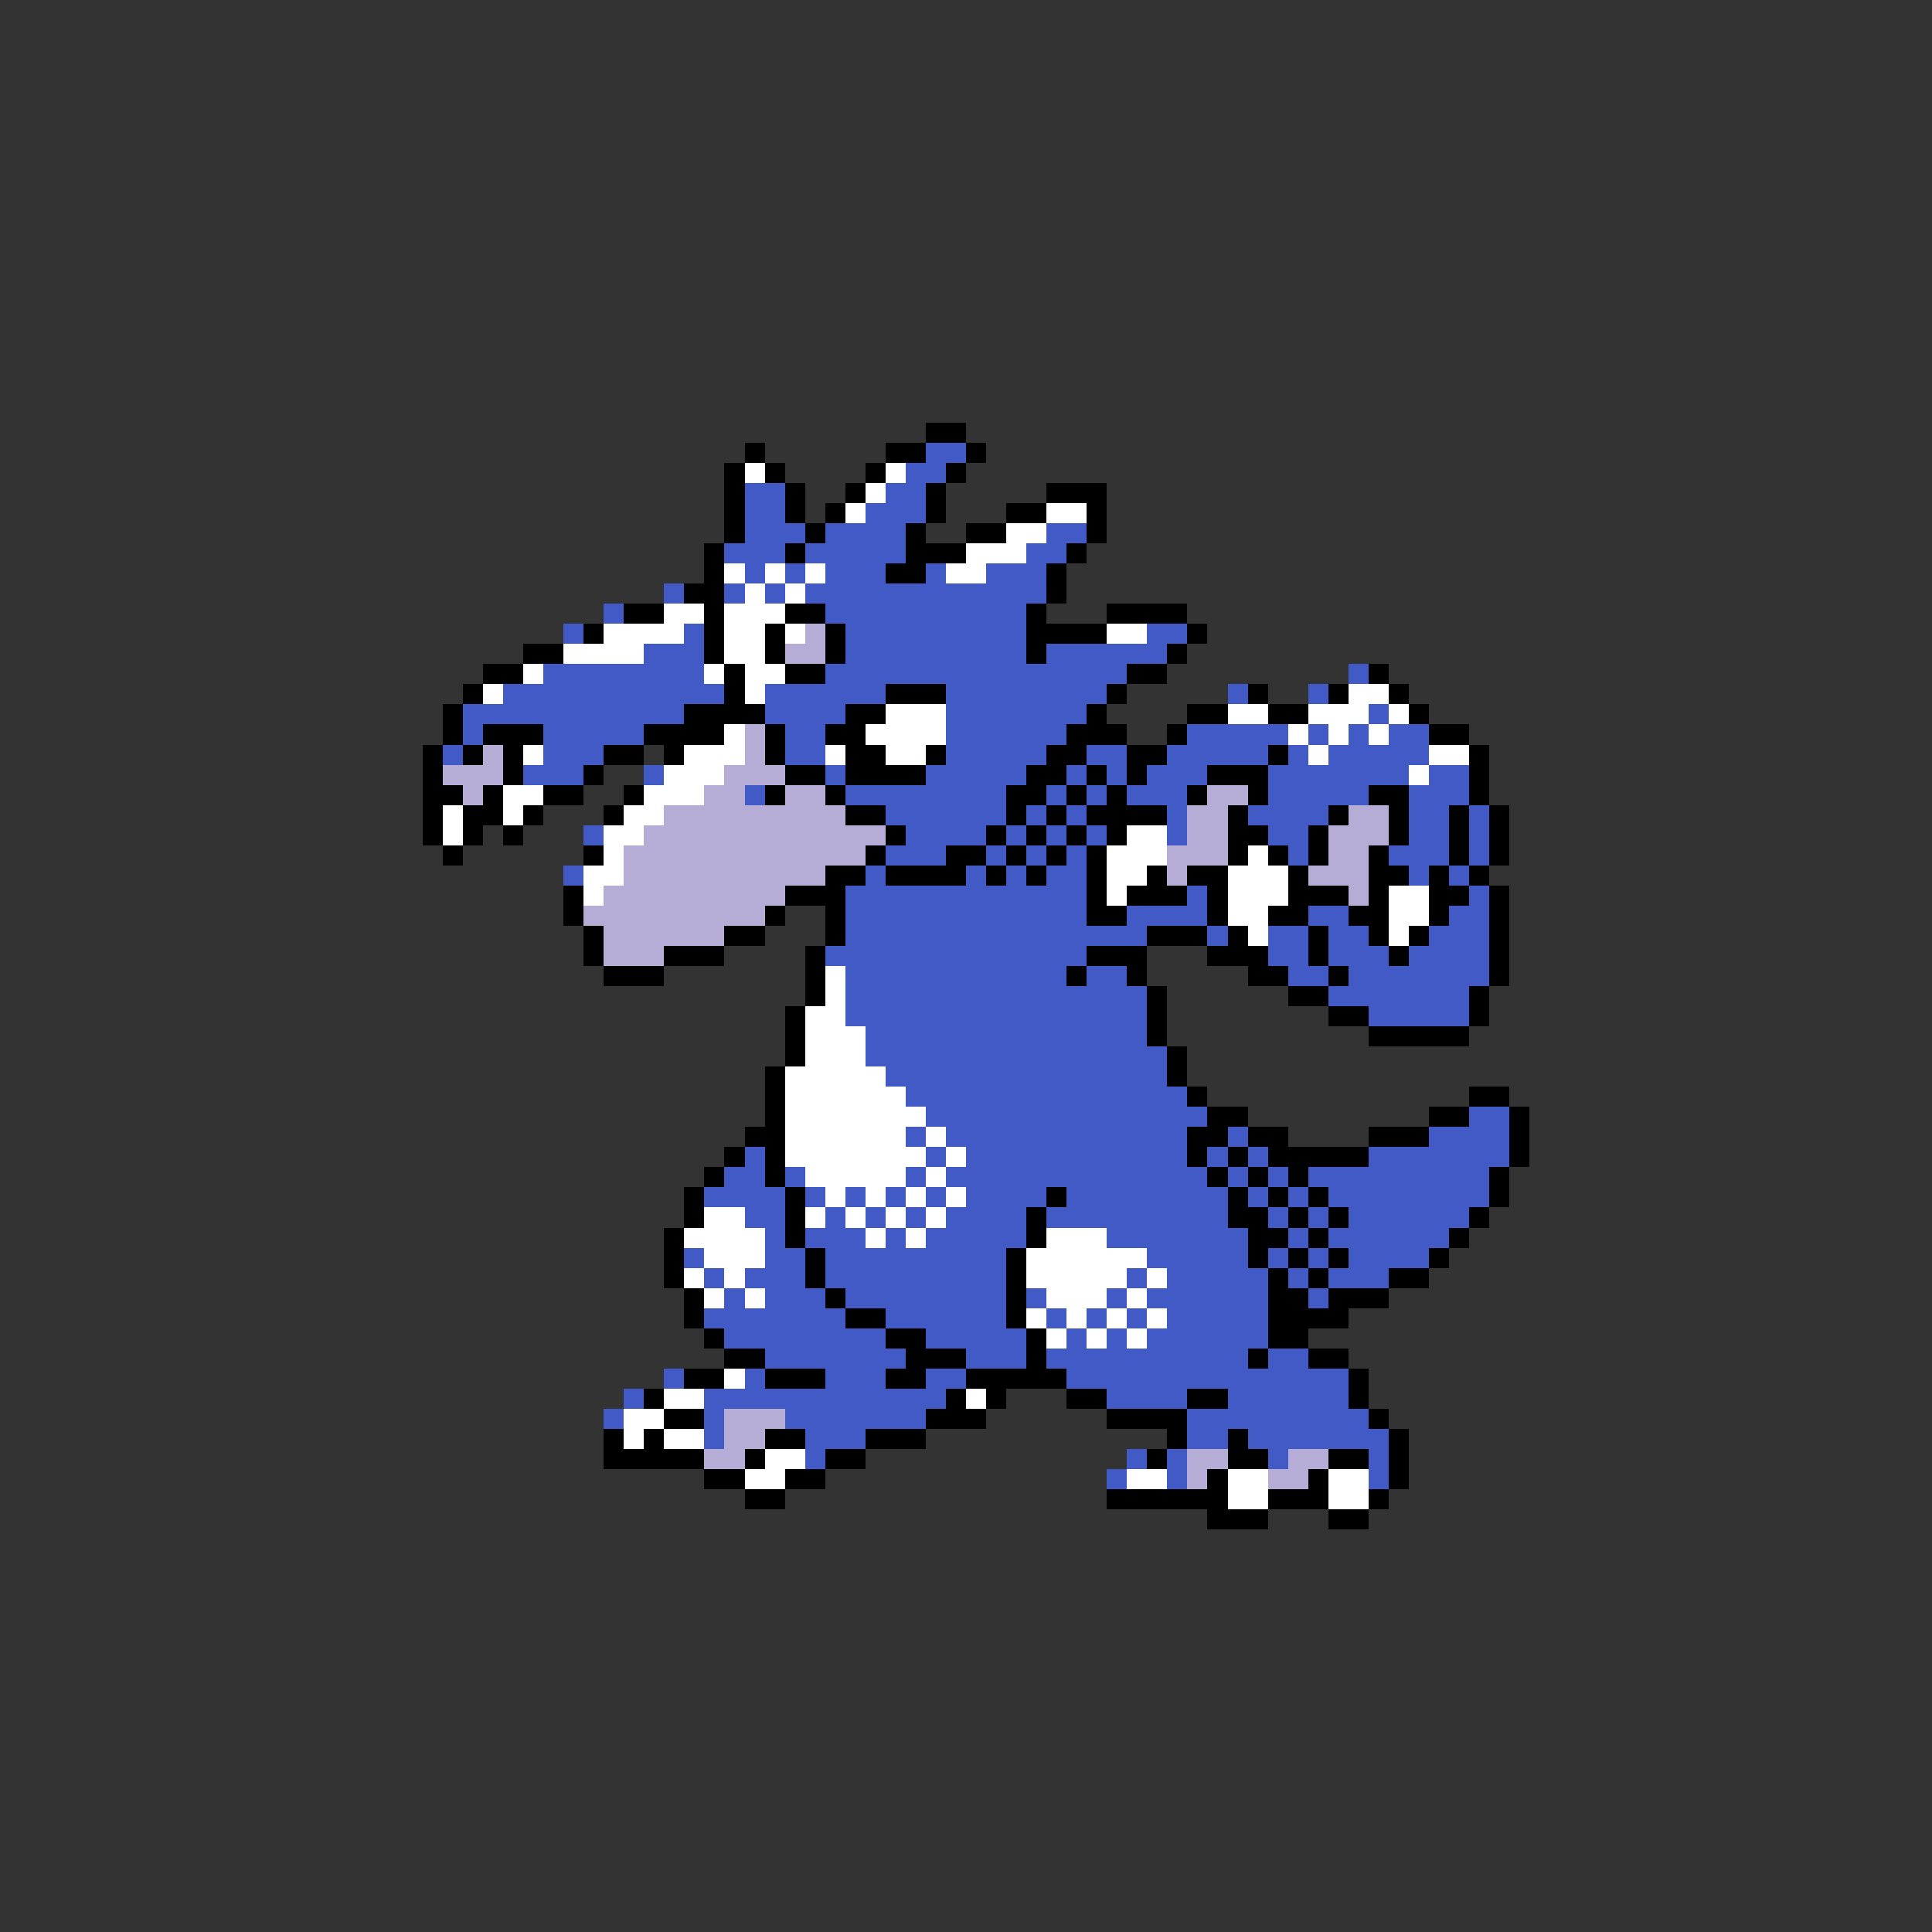 <svg xmlns="http://www.w3.org/2000/svg" viewBox="0 -0.5 96 96" shape-rendering="crispEdges">
<rect x="0" y="-0.5" width="96" height="96" fill="#333333" stroke="none"/>
<path stroke="#000000" d="M46 21h2M37 22h1M44 22h2M48 22h1M36 23h1M38 23h1M43 23h1M47 23h1M36 24h1M39 24h1M42 24h1M46 24h1M52 24h3M36 25h1M39 25h1M41 25h1M46 25h1M50 25h2M54 25h1M36 26h1M40 26h1M45 26h1M48 26h2M54 26h1M35 27h1M39 27h1M45 27h3M53 27h1M35 28h1M44 28h2M52 28h1M34 29h2M52 29h1M31 30h2M35 30h1M39 30h2M51 30h1M55 30h4M29 31h1M35 31h1M38 31h1M41 31h1M51 31h4M59 31h1M26 32h2M35 32h1M38 32h1M41 32h1M51 32h1M58 32h1M24 33h2M36 33h1M39 33h2M56 33h2M68 33h1M23 34h1M36 34h1M44 34h3M55 34h1M62 34h1M66 34h1M69 34h1M22 35h1M34 35h4M42 35h2M54 35h1M59 35h2M63 35h2M70 35h1M22 36h1M24 36h3M32 36h4M38 36h1M41 36h2M53 36h3M58 36h1M71 36h2M21 37h1M23 37h1M25 37h1M30 37h2M33 37h1M38 37h1M42 37h2M46 37h1M52 37h2M56 37h2M63 37h1M73 37h1M21 38h1M25 38h1M29 38h1M39 38h2M42 38h4M51 38h2M54 38h1M56 38h1M60 38h3M73 38h1M21 39h2M24 39h1M27 39h2M31 39h1M38 39h1M41 39h1M50 39h2M53 39h1M55 39h1M59 39h1M62 39h1M68 39h2M73 39h1M21 40h1M23 40h2M26 40h1M30 40h1M42 40h2M50 40h1M52 40h1M54 40h4M61 40h1M66 40h1M69 40h1M72 40h1M74 40h1M21 41h1M23 41h1M25 41h1M44 41h1M49 41h1M51 41h1M53 41h1M55 41h1M61 41h2M65 41h1M69 41h1M72 41h1M74 41h1M22 42h1M29 42h1M43 42h1M47 42h2M50 42h1M52 42h1M54 42h1M61 42h1M63 42h1M65 42h1M68 42h1M72 42h1M74 42h1M41 43h2M44 43h4M49 43h1M51 43h1M54 43h1M57 43h1M59 43h2M64 43h1M68 43h2M71 43h1M73 43h1M28 44h1M39 44h3M54 44h1M56 44h3M60 44h1M64 44h3M68 44h1M71 44h2M74 44h1M28 45h1M38 45h1M41 45h1M54 45h2M60 45h1M63 45h2M67 45h2M71 45h1M74 45h1M29 46h1M36 46h2M41 46h1M57 46h3M61 46h1M65 46h1M68 46h1M70 46h1M74 46h1M29 47h1M33 47h3M40 47h1M54 47h3M60 47h3M65 47h1M69 47h1M74 47h1M30 48h3M40 48h1M53 48h1M56 48h1M62 48h2M66 48h1M74 48h1M40 49h1M57 49h1M64 49h2M73 49h1M39 50h1M57 50h1M66 50h2M73 50h1M39 51h1M57 51h1M68 51h5M39 52h1M58 52h1M38 53h1M58 53h1M38 54h1M59 54h1M73 54h2M38 55h1M60 55h2M71 55h2M75 55h1M37 56h2M59 56h2M62 56h2M68 56h3M75 56h1M36 57h1M38 57h1M59 57h1M61 57h1M63 57h5M75 57h1M35 58h1M38 58h1M60 58h1M62 58h1M64 58h1M74 58h1M34 59h1M39 59h1M52 59h1M61 59h1M63 59h1M65 59h1M74 59h1M34 60h1M39 60h1M51 60h1M61 60h2M64 60h1M66 60h1M73 60h1M33 61h1M39 61h1M51 61h1M62 61h2M65 61h1M72 61h1M33 62h1M40 62h1M50 62h1M62 62h1M64 62h1M66 62h1M71 62h1M33 63h1M40 63h1M50 63h1M63 63h1M65 63h1M69 63h2M34 64h1M41 64h1M50 64h1M63 64h2M66 64h3M34 65h1M42 65h2M50 65h1M63 65h4M35 66h1M44 66h2M51 66h1M63 66h2M36 67h2M45 67h3M51 67h1M62 67h1M65 67h2M34 68h2M38 68h3M44 68h2M48 68h5M67 68h1M32 69h1M47 69h1M49 69h1M53 69h2M59 69h2M67 69h1M33 70h2M46 70h3M55 70h4M68 70h1M30 71h1M32 71h1M38 71h2M43 71h3M58 71h1M61 71h1M69 71h1M30 72h5M37 72h1M41 72h2M57 72h1M61 72h2M66 72h2M69 72h1M35 73h2M39 73h2M60 73h1M65 73h1M69 73h1M37 74h2M55 74h6M63 74h3M68 74h1M60 75h3M66 75h2" />
<path stroke="#425ac5" d="M46 22h2M45 23h2M37 24h2M44 24h2M37 25h2M43 25h3M37 26h3M41 26h4M52 26h2M36 27h3M40 27h5M51 27h2M37 28h1M39 28h1M41 28h3M46 28h1M49 28h3M33 29h1M36 29h1M38 29h1M40 29h12M30 30h1M41 30h10M28 31h1M34 31h1M42 31h9M57 31h2M32 32h3M42 32h9M52 32h6M27 33h8M41 33h15M67 33h1M25 34h11M38 34h6M47 34h8M61 34h1M65 34h1M23 35h11M38 35h4M47 35h7M68 35h1M23 36h1M27 36h5M39 36h2M47 36h6M59 36h5M65 36h1M67 36h1M69 36h2M22 37h1M27 37h3M39 37h2M47 37h5M54 37h2M58 37h5M64 37h1M66 37h5M26 38h3M32 38h1M41 38h1M46 38h5M53 38h1M55 38h1M57 38h3M63 38h7M71 38h2M37 39h1M42 39h8M52 39h1M54 39h1M56 39h3M63 39h5M70 39h3M44 40h6M51 40h1M53 40h1M58 40h1M62 40h4M70 40h2M73 40h1M29 41h1M45 41h4M50 41h1M52 41h1M54 41h1M58 41h1M63 41h2M70 41h2M73 41h1M44 42h3M49 42h1M51 42h1M53 42h1M64 42h1M69 42h3M73 42h1M28 43h1M43 43h1M48 43h1M50 43h1M52 43h2M70 43h1M72 43h1M42 44h12M59 44h1M73 44h1M42 45h12M56 45h4M65 45h2M72 45h2M42 46h15M60 46h1M63 46h2M66 46h2M71 46h3M41 47h13M63 47h2M66 47h3M70 47h4M42 48h11M54 48h2M64 48h2M67 48h7M42 49h15M66 49h7M42 50h15M68 50h5M43 51h14M43 52h15M44 53h14M45 54h14M46 55h14M73 55h2M45 56h1M47 56h12M61 56h1M71 56h4M37 57h1M46 57h1M48 57h11M60 57h1M62 57h1M68 57h7M36 58h2M39 58h1M45 58h1M47 58h13M61 58h1M63 58h1M65 58h9M35 59h4M40 59h1M42 59h1M44 59h1M46 59h1M48 59h4M53 59h8M62 59h1M64 59h1M66 59h8M37 60h2M41 60h1M43 60h1M45 60h1M47 60h4M52 60h9M63 60h1M65 60h1M67 60h6M38 61h1M40 61h3M44 61h1M46 61h5M55 61h7M64 61h1M66 61h6M34 62h1M38 62h2M41 62h9M57 62h5M63 62h1M65 62h1M67 62h4M35 63h1M37 63h3M41 63h9M56 63h1M58 63h5M64 63h1M66 63h3M36 64h1M38 64h3M42 64h8M51 64h1M55 64h1M57 64h6M65 64h1M35 65h7M44 65h6M52 65h1M54 65h1M56 65h1M58 65h5M36 66h8M46 66h5M53 66h1M55 66h1M57 66h6M38 67h7M48 67h3M52 67h10M63 67h2M33 68h1M37 68h1M41 68h3M46 68h2M53 68h14M31 69h1M35 69h12M55 69h4M61 69h6M30 70h1M35 70h1M39 70h7M59 70h9M35 71h1M40 71h3M59 71h2M62 71h7M40 72h1M56 72h1M58 72h1M63 72h1M68 72h1M55 73h1M58 73h1M68 73h1" />
<path stroke="#ffffff" d="M37 23h1M44 23h1M43 24h1M42 25h1M52 25h2M50 26h2M48 27h3M36 28h1M38 28h1M40 28h1M47 28h2M37 29h1M39 29h1M33 30h2M36 30h3M30 31h4M36 31h2M39 31h1M55 31h2M28 32h4M36 32h2M26 33h1M35 33h1M37 33h2M24 34h1M37 34h1M67 34h2M44 35h3M61 35h2M65 35h3M69 35h1M36 36h1M43 36h4M64 36h1M66 36h1M68 36h1M26 37h1M34 37h3M41 37h1M44 37h2M65 37h1M71 37h2M33 38h3M70 38h1M25 39h2M32 39h3M22 40h1M25 40h1M31 40h2M22 41h1M30 41h2M56 41h2M30 42h1M55 42h3M62 42h1M29 43h2M55 43h2M61 43h3M29 44h1M55 44h1M61 44h3M69 44h2M61 45h2M69 45h2M62 46h1M69 46h1M41 48h1M41 49h1M40 50h2M40 51h3M40 52h3M39 53h5M39 54h6M39 55h7M39 56h6M46 56h1M39 57h7M47 57h1M40 58h5M46 58h1M41 59h1M43 59h1M45 59h1M47 59h1M35 60h2M40 60h1M42 60h1M44 60h1M46 60h1M34 61h4M43 61h1M45 61h1M52 61h3M35 62h3M51 62h6M34 63h1M36 63h1M51 63h5M57 63h1M35 64h1M37 64h1M52 64h3M56 64h1M51 65h1M53 65h1M55 65h1M57 65h1M52 66h1M54 66h1M56 66h1M36 68h1M33 69h2M48 69h1M31 70h2M31 71h1M33 71h2M38 72h2M37 73h2M56 73h2M61 73h2M66 73h2M61 74h2M66 74h2" />
<path stroke="#b5add6" d="M40 31h1M39 32h2M37 36h1M24 37h1M37 37h1M22 38h3M36 38h3M23 39h1M35 39h2M39 39h2M60 39h2M33 40h9M59 40h2M67 40h2M32 41h12M59 41h2M66 41h3M31 42h12M58 42h3M66 42h2M31 43h10M58 43h1M65 43h3M30 44h9M67 44h1M29 45h9M30 46h6M30 47h3M36 70h3M36 71h2M35 72h2M59 72h2M64 72h2M59 73h1M63 73h2" />
</svg>